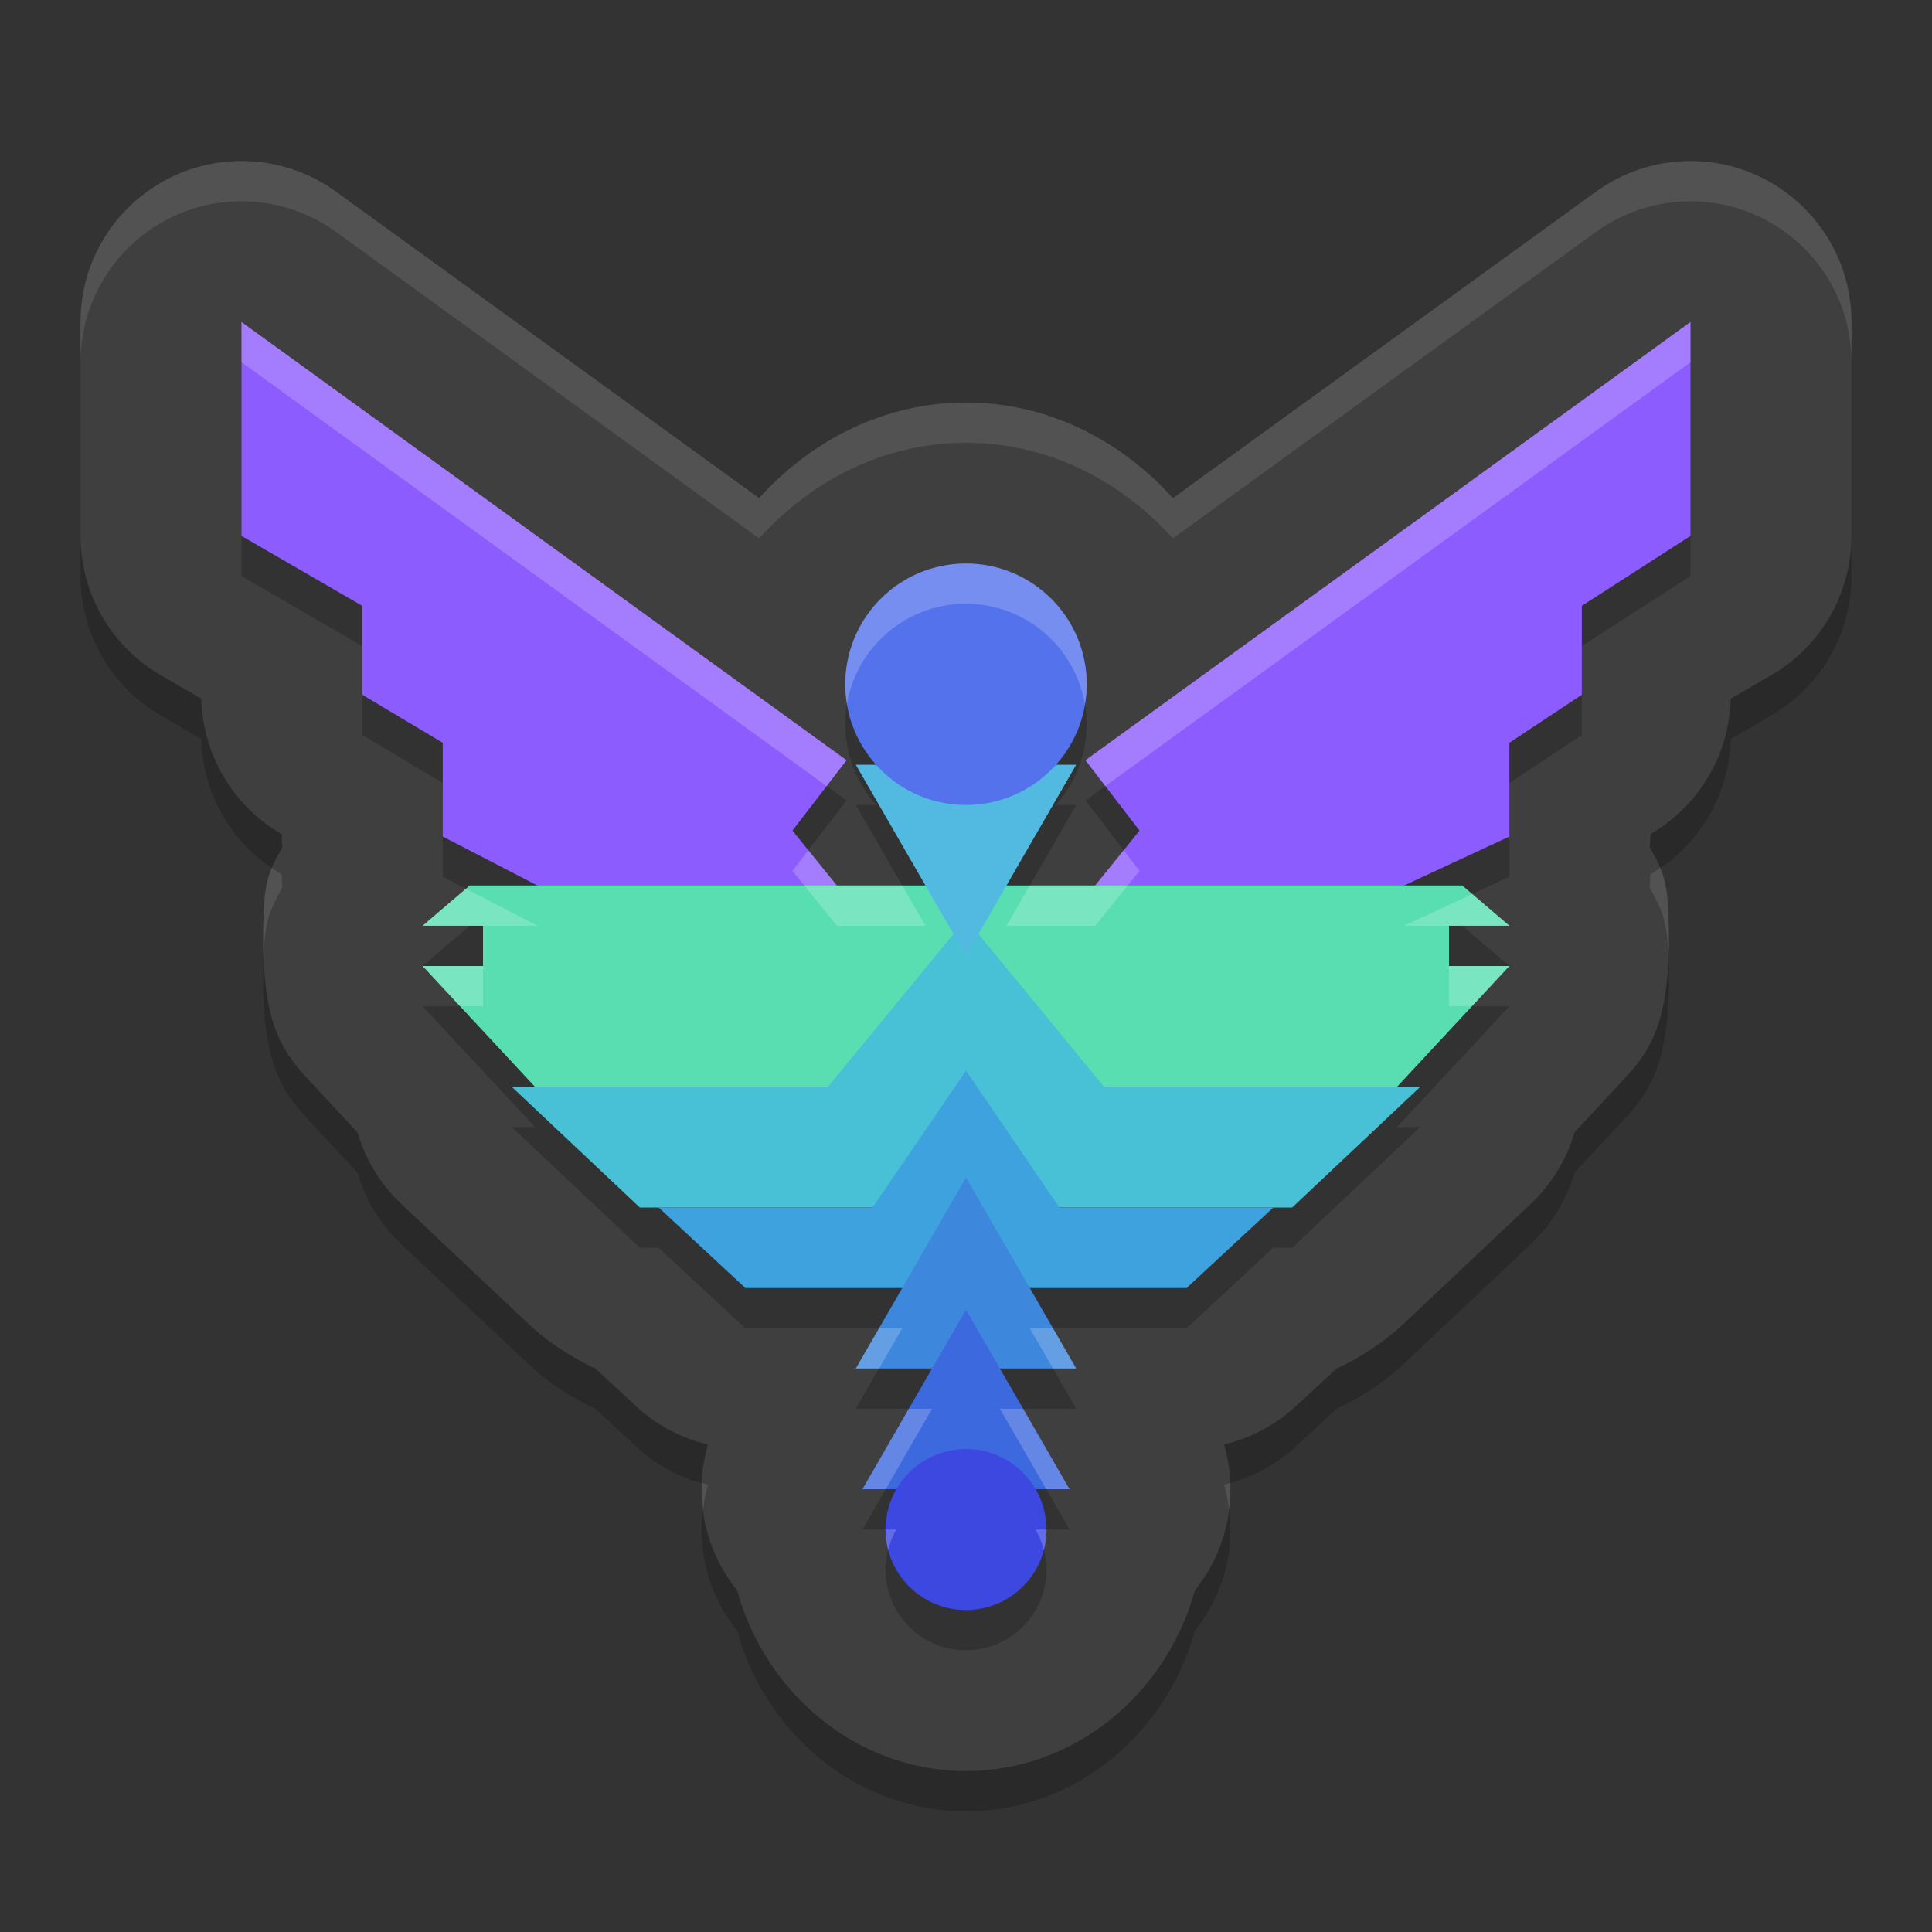 <svg xmlns="http://www.w3.org/2000/svg" width="24" height="24" version="1.1">
 <rect width="100%" height="100%" fill="#333333" stroke="none"/>
 <path style="opacity:0.2" d="M 3.054,2.501 C 1.929,2.471 1,3.375 1,4.5 V 7.156 C 1,7.869 1.379,8.529 1.996,8.887 L 2.5,9.179 v -0.048 c 2.26e-5,0.704 0.371,1.357 0.976,1.718 L 3.5,10.863 v 0.028 c 7.85e-4,0.045 0.003,0.089 0.007,0.134 C 3.297,11.4 3.27,11.5 3.268,12.258 3.291,13 3.385,13.429 3.785,13.861 l 0.655,0.705 c 0.1,0.339 0.287,0.646 0.544,0.889 l 1.591,1.5 C 6.946,17.305 7.396,17.5 7.396,17.5 l 0.502,0.466 c 0.252,0.234 0.561,0.399 0.896,0.479 C 8.612,19.071 8.747,19.747 9.156,20.255 9.505,21.525 10.633,22.5 12,22.5 c 1.367,0 2.495,-0.975 2.844,-2.245 0.409,-0.508 0.544,-1.184 0.362,-1.811 0.335,-0.08 0.643,-0.245 0.896,-0.479 L 16.604,17.5 c 0,0 0.45,-0.195 0.821,-0.545 l 1.591,-1.5 c 0.257,-0.243 0.444,-0.55 0.544,-0.889 l 0.655,-0.705 c 0.4,-0.432 0.494,-0.861 0.518,-1.604 -0.003,-0.758 -0.029,-0.858 -0.239,-1.232 0.004,-0.045 0.006,-0.089 0.007,-0.134 v -0.028 l 0.024,-0.015 C 21.129,10.488 21.5,9.835 21.5,9.131 v 0.048 l 0.504,-0.292 C 22.621,8.529 23,7.869 23,7.156 V 4.5 C 23,3.375 22.071,2.471 20.946,2.501 20.544,2.512 20.154,2.644 19.827,2.88 L 14.57,6.688 C 13.926,5.973 13.02,5.5 12,5.5 10.98,5.5 10.074,5.973 9.43,6.688 L 4.173,2.88 C 3.846,2.644 3.456,2.512 3.054,2.501 Z"/>
 <path style="fill:#3f3f3f" d="M 3.054,2.001 C 1.929,1.971 1,2.875 1,4 V 6.656 C 1,7.369 1.379,8.029 1.996,8.387 L 2.5,8.679 v -0.048 c 2.26e-5,0.704 0.371,1.357 0.976,1.718 L 3.5,10.363 v 0.028 c 7.85e-4,0.045 0.003,0.089 0.007,0.134 C 3.297,10.9 3.27,11 3.268,11.758 3.291,12.5 3.385,12.929 3.785,13.361 l 0.655,0.705 c 0.1,0.339 0.287,0.646 0.544,0.889 l 1.591,1.5 C 6.946,16.805 7.396,17 7.396,17 l 0.502,0.466 c 0.252,0.234 0.561,0.399 0.896,0.479 C 8.612,18.571 8.747,19.247 9.156,19.755 9.505,21.025 10.633,22 12,22 c 1.367,0 2.495,-0.975 2.844,-2.245 0.409,-0.508 0.544,-1.184 0.362,-1.811 0.335,-0.08 0.643,-0.245 0.896,-0.479 L 16.604,17 c 0,0 0.45,-0.195 0.821,-0.545 l 1.591,-1.5 c 0.257,-0.243 0.444,-0.55 0.544,-0.889 l 0.655,-0.705 c 0.4,-0.432 0.494,-0.861 0.518,-1.604 -0.003,-0.758 -0.029,-0.858 -0.239,-1.232 0.004,-0.045 0.006,-0.089 0.007,-0.134 v -0.028 l 0.024,-0.015 C 21.129,9.988 21.5,9.335 21.5,8.631 v 0.048 l 0.504,-0.292 C 22.621,8.029 23,7.369 23,6.656 V 4 C 23,2.875 22.071,1.971 20.946,2.001 20.544,2.012 20.154,2.144 19.827,2.38 L 14.57,6.188 C 13.926,5.473 13.02,5 12,5 10.98,5 10.074,5.473 9.43,6.188 L 4.173,2.38 C 3.846,2.144 3.456,2.012 3.054,2.001 Z"/>
 <path style="opacity:0.2" d="m 3,4.5 v 2.656 l 1.5,0.87 v 1.104 l 1,0.597 v 1.164 L 6.677,11.5 H 5.835 L 5.25,12 H 6 v 0.5 H 5.25 L 6.645,14 H 6.356 l 1.591,1.5 h 0.234 l 1.077,1 h 1.949 l -0.577,1 h 0.948 L 11.356,17.886 10.713,19 h 0.422 A 1,1 0 0 0 11,19.5 a 1,1 0 0 0 1,1 1,1 0 0 0 1,-1 A 1,1 0 0 0 12.864,19 H 13.287 L 12.644,17.886 12.421,17.5 h 0.948 l -0.577,-1 h 1.949 l 1.077,-1 h 0.234 L 17.644,14 H 17.355 L 18.75,12.5 H 18 V 12 h 0.75 L 18.165,11.5 H 17.442 L 18.75,10.892 V 9.728 L 19.65,9.131 V 8.026 L 21,7.156 V 4.5 L 13.484,9.943 14.156,10.818 13.604,11.5 H 12.503 L 12.685,11.186 13.369,10 h -0.253 A 1.5,1.5 0 0 0 13.5,9 1.5,1.5 0 0 0 12,7.5 1.5,1.5 0 0 0 10.5,9 1.5,1.5 0 0 0 10.885,10 H 10.631 L 11.315,11.186 11.497,11.5 H 10.396 L 9.844,10.818 10.516,9.943 Z"/>
 <path style="fill:#8d5cfe" d="M 13.484,9.444 14.156,10.318 13.16,11.55 h 3.1 L 18.75,10.392 V 9.227 L 19.65,8.63 V 7.526 L 21,6.657 V 4 Z"/>
 <path style="fill:#8d5cfe" d="M 10.516,9.444 9.844,10.318 10.84,11.55 H 7.739 L 5.5,10.392 V 9.227 L 4.5,8.63 V 7.526 L 3,6.657 V 4 Z"/>
 <path style="fill:#59deb1" d="M 5.835,11 5.25,11.5 H 6 V 12 H 5.25 l 1.395,1.5 H 12 17.355 L 18.75,12 H 18 v -0.5 h 0.75 L 18.165,11 H 12 Z"/>
 <path style="fill:#48c1d6" d="M 12,11.414 10.285,13.5 H 6.356 L 7.948,15 H 12 16.052 l 1.592,-1.5 h -3.929 z"/>
 <path style="fill:#3ea2de" d="M 12,13.3 10.84,15 H 8.182 L 9.259,16 H 12 14.741 l 1.077,-1 h -2.658 z"/>
 <path style="fill:#3d87dd" d="M 12,14.628 12.685,15.814 13.369,17 H 12 10.631 l 0.685,-1.186 z"/>
 <path style="fill:#3d69df" d="m 12,16.271 0.643,1.114 0.643,1.114 H 12 10.713 l 0.643,-1.114 z"/>
 <circle style="fill:#3d48e1" cx="12" cy="19" r="1"/>
 <path style="fill:#52bae1" d="M 12,11.872 11.315,10.686 10.631,9.5 H 12 13.369 l -0.685,1.186 z"/>
 <circle style="fill:#5372ec" cx="12" cy="8.5" r="1.5"/>
 <path style="opacity:0.2;fill:#ffffff" d="m 3,4 v 0.5 l 7.269,5.265 0.247,-0.321 z M 21,4 13.484,9.443 13.731,9.765 21,4.5 Z M 12,7 A 1.5,1.5 0 0 0 10.5,8.5 1.5,1.5 0 0 0 10.521,8.743 1.5,1.5 0 0 1 12,7.5 1.5,1.5 0 0 1 13.477,8.75 1.5,1.5 0 0 0 13.5,8.5 1.5,1.5 0 0 0 12,7 Z M 10.041,10.562 9.844,10.818 10.396,11.5 h 1.102 L 11.315,11.186 11.208,11 h -0.812 z m 3.918,0 L 13.604,11 h -0.812 L 12.685,11.186 12.503,11.5 h 1.102 L 14.156,10.818 Z M 5.788,11.04 5.25,11.5 H 5.835 6 6.677 Z M 18.289,11.106 17.442,11.5 H 18 18.165 18.75 Z M 5.25,12 5.715,12.5 H 6 V 12 Z M 18,12 v 0.5 h 0.285 L 18.75,12 Z M 10.92,16.5 10.631,17 h 0.289 l 0.288,-0.5 z m 1.872,0 0.288,0.5 h 0.289 l -0.289,-0.5 z m -1.502,1 -0.577,1 h 0.289 L 11.356,17.886 11.579,17.5 Z m 1.131,0 0.223,0.386 L 12.998,18.5 h 0.289 l -0.577,-1 z M 11,19 A 1,1 0 0 0 11.033,19.251 1,1 0 0 1 11.135,19 Z m 1.864,0 A 1,1 0 0 1 12.967,19.254 1,1 0 0 0 13,19 Z"/>
 <path style="opacity:0.1;fill:#ffffff" d="M 3.054,2.001 C 1.929,1.971 1,2.875 1,4 V 4.5 C 1,3.375 1.929,2.471 3.054,2.501 3.456,2.512 3.846,2.644 4.173,2.88 L 9.43,6.688 C 10.074,5.973 10.98,5.5 12,5.5 c 1.02,0 1.926,0.473 2.57,1.188 L 19.827,2.88 C 20.154,2.644 20.544,2.512 20.946,2.501 22.071,2.471 23,3.375 23,4.5 V 4 C 23,2.875 22.071,1.971 20.946,2.001 20.544,2.012 20.154,2.144 19.827,2.38 L 14.57,6.188 C 13.926,5.473 13.02,5 12,5 10.98,5 10.074,5.473 9.43,6.188 L 4.173,2.38 C 3.846,2.144 3.456,2.012 3.054,2.001 Z M 3.377,10.781 c -0.092,0.217 -0.107,0.418 -0.109,0.977 0.001,0.04 0.006,0.071 0.008,0.109 0.016,-0.41 0.066,-0.547 0.231,-0.842 C 3.503,10.981 3.501,10.936 3.5,10.892 v -0.028 l -0.024,-0.015 c -0.034,-0.021 -0.066,-0.045 -0.099,-0.067 z m 17.246,0 c -0.033,0.022 -0.064,0.047 -0.099,0.067 L 20.5,10.863 v 0.028 c -8e-4,0.045 -0.003,0.089 -0.007,0.134 0.165,0.295 0.216,0.432 0.231,0.842 0.002,-0.039 0.006,-0.069 0.008,-0.109 -0.002,-0.559 -0.018,-0.759 -0.109,-0.977 z m -11.906,7.64 c -0.004,0.11 0.003,0.219 0.017,0.328 0.013,-0.102 0.031,-0.204 0.061,-0.305 -0.026,-0.006 -0.051,-0.016 -0.077,-0.023 z m 6.566,0 c -0.026,0.007 -0.051,0.017 -0.077,0.023 0.029,0.1 0.048,0.203 0.061,0.305 0.014,-0.109 0.021,-0.218 0.017,-0.328 z"/>
</svg>

